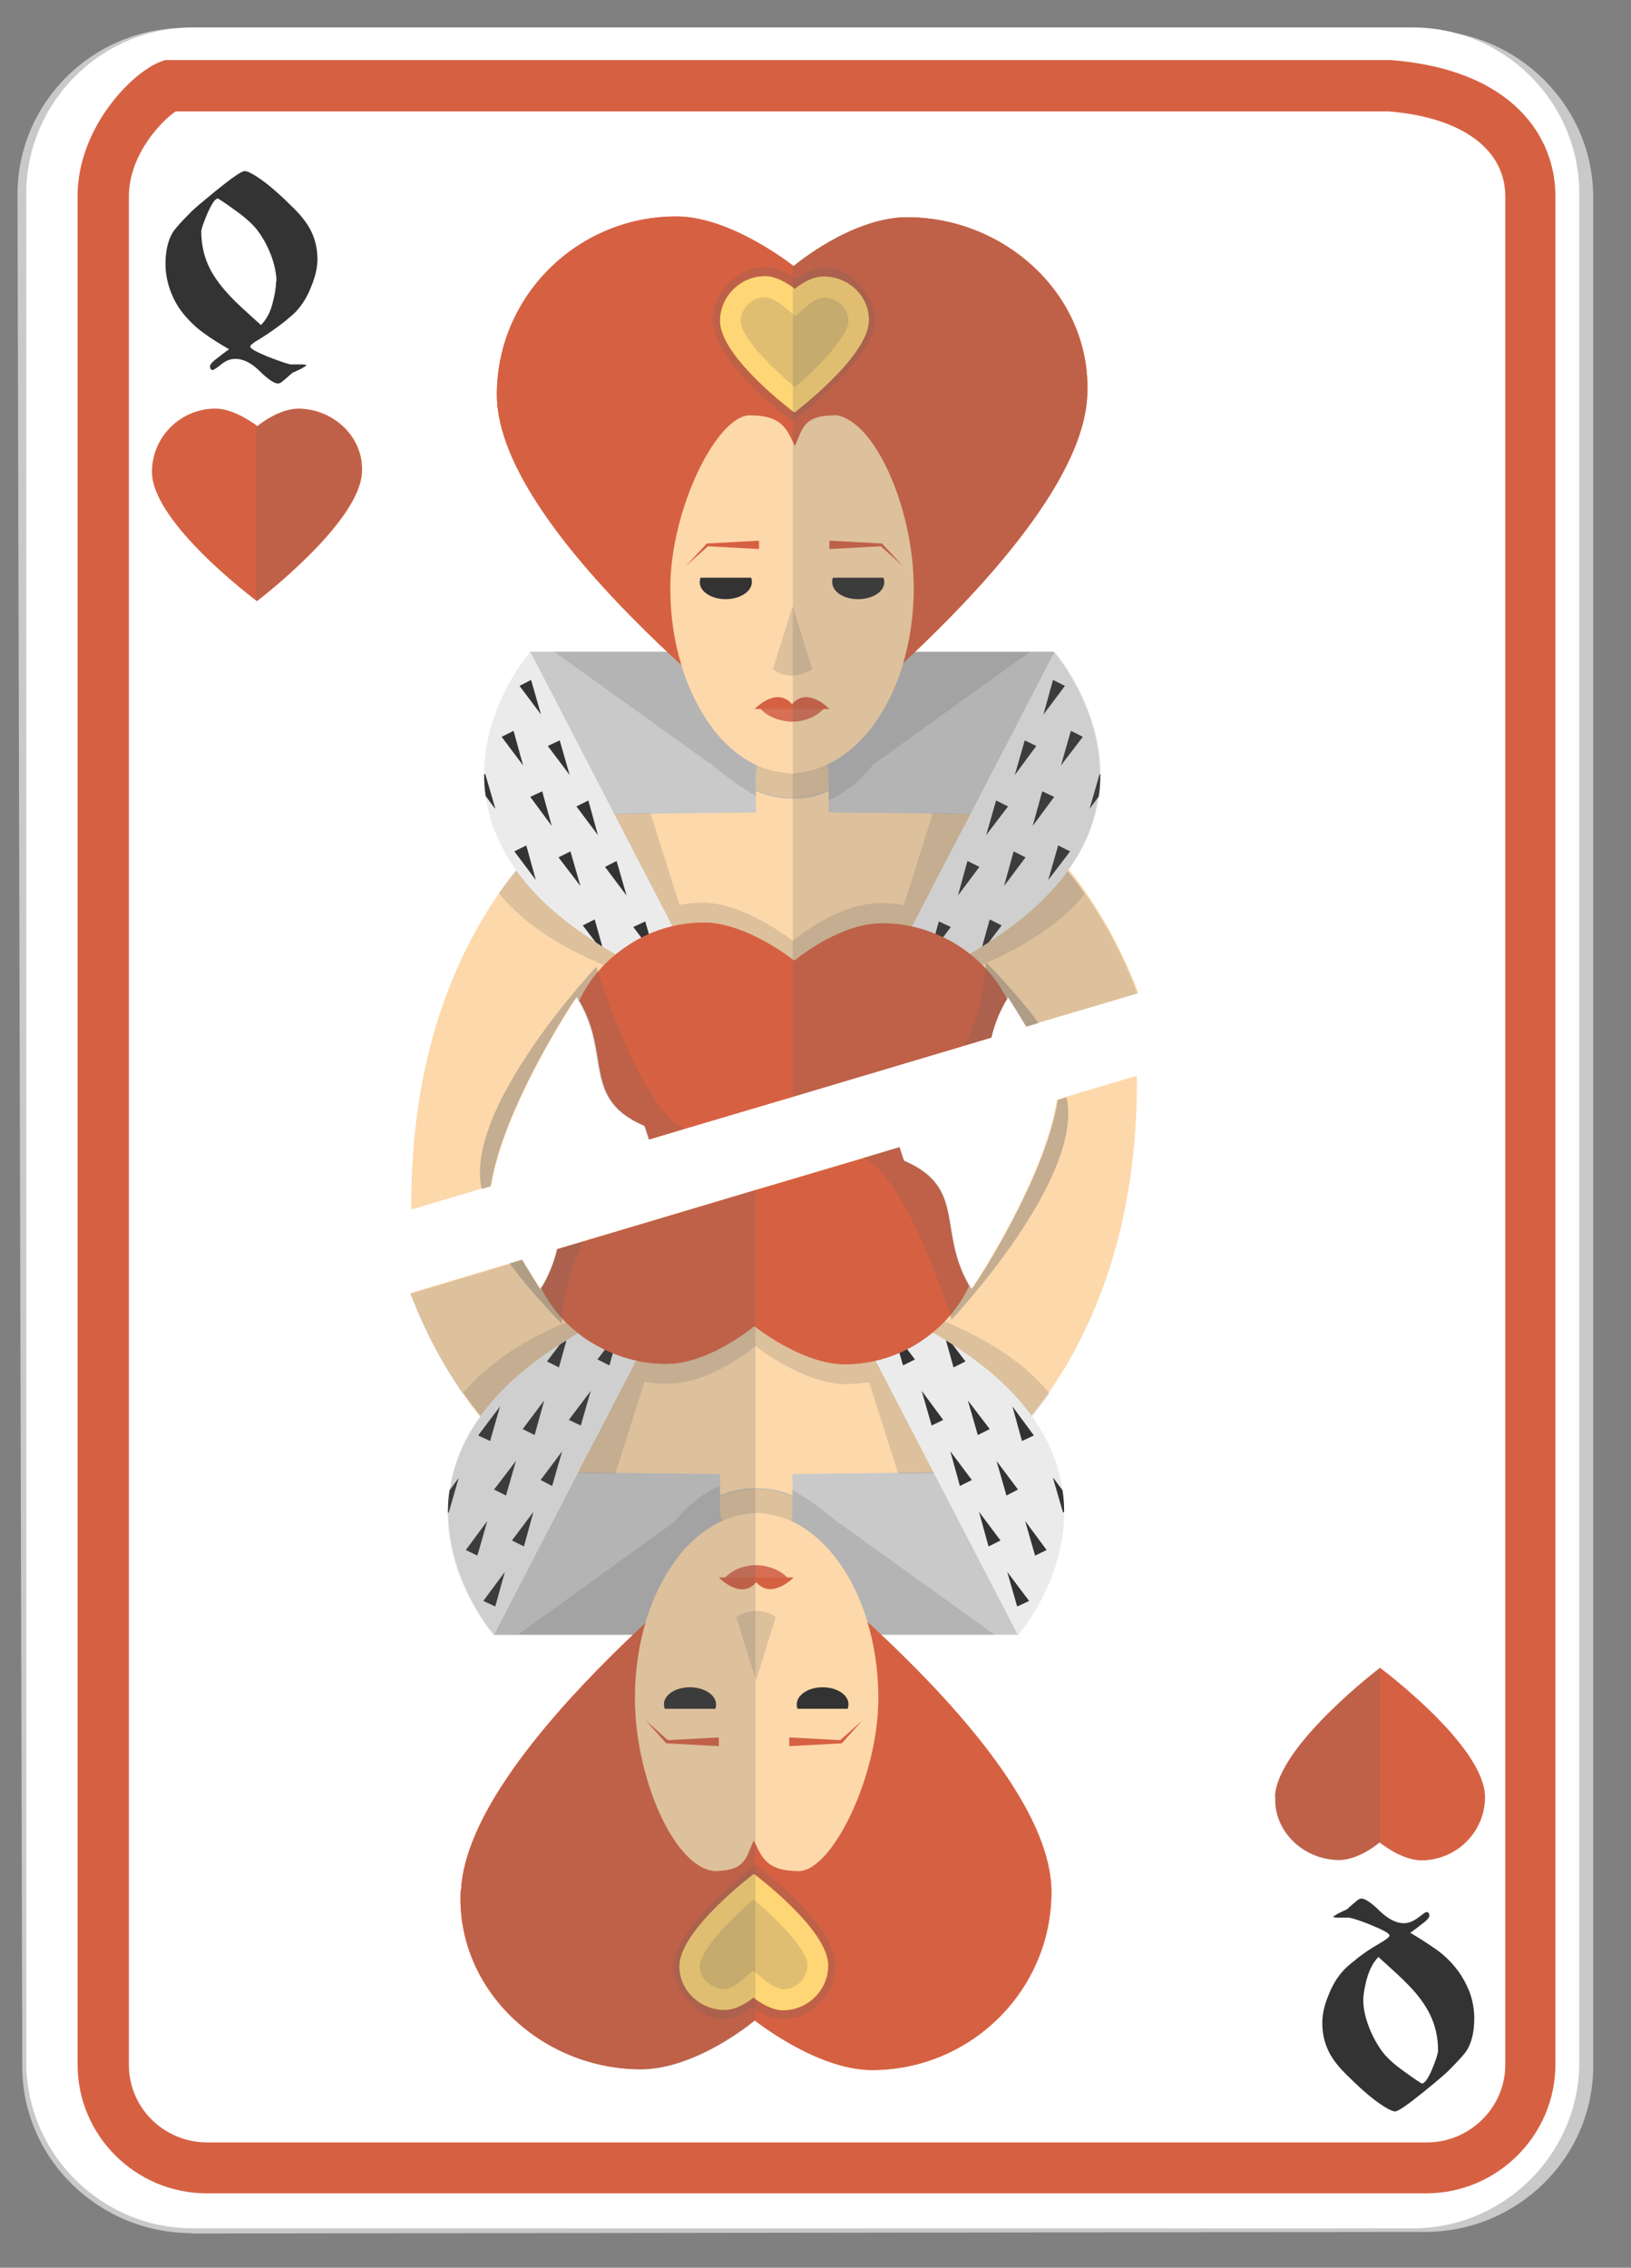 <svg width="41" height="57" viewBox="0 0 41 57" fill="none" xmlns="http://www.w3.org/2000/svg">
<rect x="0" y="0" width="41" height="57" fill="#808080" stroke="none"/>
<path d="M4.82 56.13C2.48 56.13 0.57 54.26 0.56 51.96L0.44 4.89C0.44 2.57 2.34 0.69 4.69 0.7L35.8 0.76C38.14 0.76 40.05 2.65 40.05 4.96V51.93C40.05 54.23 38.15 56.1 35.82 56.1L4.82 56.14V56.13Z" fill="#C9C9C9"/>
<path d="M4.85 56.01C2.54 56.01 0.66 54.13 0.66 51.83V4.87C0.66 2.57 2.54 0.69 4.85 0.69H35.51C37.82 0.69 39.7 2.56 39.7 4.87V51.83C39.7 54.13 37.82 56.01 35.51 56.01H4.85Z" fill="white"/>
<path d="M35.86 55.13H5.2C3.41 55.13 1.95 53.68 1.95 51.89V4.93C1.95 3.22 3.31 1.82 4.04 1.55L4.15 1.51H34.97C38.02 1.75 39.1 3.43 39.1 4.93V51.89C39.1 53.67 37.64 55.13 35.85 55.13H35.86ZM4.42 2.8C4.09 3.01 3.24 3.87 3.24 4.94V51.9C3.24 52.98 4.12 53.85 5.21 53.85H35.87C36.95 53.85 37.84 52.97 37.84 51.9V4.94C37.84 3.75 36.75 2.95 34.91 2.8H4.43H4.42Z" fill="#D66142"/>
<path d="M7.98 6.51C7.98 6.72 7.93 6.95 7.82 7.21C7.72 7.47 7.59 7.67 7.45 7.82C7.4 7.88 7.3 7.96 7.17 8.07C6.97 8.23 6.77 8.37 6.56 8.5C6.5 8.54 6.46 8.56 6.43 8.58C6.34 8.64 6.29 8.68 6.29 8.71C6.29 8.76 6.43 8.84 6.72 8.96C6.98 9.06 7.17 9.13 7.3 9.16C7.32 9.16 7.34 9.16 7.39 9.16H7.6C7.6 9.16 7.67 9.16 7.71 9.18C7.68 9.2 7.64 9.23 7.57 9.27C7.5 9.3 7.43 9.34 7.35 9.37C7.25 9.46 7.17 9.53 7.12 9.57C7.07 9.62 7.02 9.64 6.99 9.64C6.9 9.64 6.74 9.54 6.53 9.33C6.32 9.12 6.11 9.02 5.92 9.02C5.8 9.02 5.68 9.06 5.56 9.16C5.45 9.25 5.37 9.3 5.35 9.3C5.3 9.3 5.28 9.27 5.28 9.2C5.28 9.16 5.35 9.08 5.49 8.98C5.58 8.91 5.67 8.84 5.76 8.78C5.54 8.65 5.32 8.52 5.12 8.37C4.92 8.23 4.74 8.05 4.58 7.85C4.44 7.67 4.34 7.47 4.27 7.27C4.2 7.07 4.16 6.85 4.16 6.64C4.16 6.31 4.22 6.04 4.35 5.83C4.4 5.75 4.55 5.58 4.81 5.32C4.89 5.24 5.09 5.07 5.42 4.8C5.83 4.47 6.07 4.3 6.15 4.3C6.22 4.3 6.36 4.37 6.56 4.51C6.8 4.68 7.08 4.93 7.4 5.25C7.6 5.45 7.75 5.65 7.84 5.85C7.93 6.05 7.98 6.27 7.98 6.52V6.51ZM6.95 7.08C6.95 6.9 6.91 6.69 6.83 6.46C6.75 6.24 6.64 6.02 6.5 5.83C6.39 5.67 6.19 5.48 5.89 5.27C5.79 5.2 5.66 5.1 5.48 4.99C5.41 4.99 5.33 5.11 5.22 5.35C5.12 5.59 5.06 5.75 5.06 5.82C5.06 6.15 5.13 6.46 5.27 6.74C5.39 6.98 5.57 7.22 5.82 7.48C5.92 7.59 6.17 7.82 6.56 8.17C6.69 8.04 6.8 7.85 6.86 7.59C6.91 7.4 6.94 7.22 6.94 7.07L6.95 7.08Z" fill="#333333"/>
<path d="M33.24 50.84C33.24 50.63 33.29 50.4 33.4 50.14C33.5 49.88 33.63 49.68 33.77 49.53C33.82 49.47 33.91 49.39 34.05 49.28C34.24 49.12 34.45 48.98 34.66 48.86C34.72 48.82 34.77 48.8 34.79 48.78C34.88 48.72 34.93 48.68 34.93 48.65C34.93 48.6 34.79 48.52 34.5 48.4C34.24 48.29 34.05 48.23 33.92 48.2C33.9 48.2 33.87 48.2 33.83 48.2H33.62C33.62 48.2 33.55 48.2 33.51 48.18C33.53 48.16 33.58 48.13 33.65 48.09C33.72 48.06 33.79 48.02 33.86 47.99C33.96 47.9 34.04 47.83 34.09 47.79C34.14 47.74 34.19 47.72 34.22 47.72C34.31 47.72 34.47 47.82 34.68 48.03C34.9 48.24 35.1 48.34 35.29 48.34C35.41 48.34 35.53 48.29 35.65 48.2C35.77 48.11 35.83 48.06 35.86 48.06C35.91 48.06 35.93 48.09 35.93 48.16C35.93 48.2 35.86 48.28 35.72 48.38C35.63 48.45 35.54 48.52 35.45 48.58C35.67 48.71 35.89 48.85 36.09 48.99C36.29 49.13 36.48 49.31 36.63 49.51C36.77 49.69 36.87 49.89 36.95 50.09C37.02 50.29 37.06 50.51 37.06 50.73C37.06 51.06 37 51.33 36.87 51.54C36.82 51.62 36.67 51.79 36.41 52.05C36.33 52.13 36.13 52.3 35.8 52.57C35.39 52.9 35.15 53.07 35.07 53.07C35 53.07 34.86 53 34.66 52.86C34.42 52.69 34.14 52.44 33.82 52.12C33.62 51.92 33.47 51.72 33.38 51.52C33.29 51.32 33.24 51.1 33.24 50.85V50.84ZM34.27 50.27C34.27 50.46 34.31 50.66 34.39 50.89C34.47 51.11 34.58 51.33 34.72 51.53C34.83 51.69 35.03 51.88 35.33 52.09C35.43 52.16 35.56 52.26 35.74 52.37C35.81 52.37 35.9 52.25 36 52.01C36.1 51.77 36.15 51.61 36.15 51.54C36.15 51.21 36.08 50.9 35.94 50.62C35.82 50.38 35.64 50.13 35.39 49.88C35.29 49.77 35.04 49.54 34.65 49.19C34.52 49.32 34.42 49.51 34.35 49.77C34.3 49.97 34.27 50.14 34.27 50.29V50.27Z" fill="#333333"/>
<path d="M26.5 16.38L26.44 17.22L26.4 17.73L26.24 19.91L26.21 20.42L26.16 21.12L26.11 21.76L25.61 21.77L25.38 21.78L24.89 21.79L24.61 21.8H24.28L23.68 21.81L23.02 21.83L19.92 21.89H19.91L16.8 21.83L16.14 21.81L15.55 21.8H15.21L14.94 21.79L14.69 21.78H14.45L14.21 21.77L13.71 21.76L13.67 21.12L13.62 20.42L13.58 19.91L13.43 17.73L13.39 17.22L13.33 16.38H26.5Z" fill="#C9C9C9"/>
<g style="mix-blend-mode:color-burn" opacity="0.2">
<path d="M25.9 16.38L22 19.18H21.98C21.65 19.61 21.25 19.93 20.82 20.12C20.55 20.24 20.26 20.3 19.97 20.3C19.95 20.3 19.93 20.3 19.91 20.3V16.39H25.9V16.38Z" fill="#616161"/>
</g>
<path d="M28.6 24.97L26.1 25.71L25.87 25.78L25.8 25.8C25.6 25.47 25.45 25.23 25.38 25.12C25.36 25.09 25.34 25.06 25.33 25.06C25.33 25.06 25.33 25.07 25.32 25.08C25.32 25.09 25.31 25.1 25.3 25.11C25.1 25.45 24.99 25.76 24.92 26.06L24.25 26.26L19.92 27.55L17.22 28.35L16.32 28.62C16.29 28.51 16.25 28.4 16.21 28.28C14.65 27.61 15.36 26.54 14.6 25.19C14.6 25.17 14.58 25.16 14.56 25.14C14.55 25.11 14.53 25.08 14.51 25.05C14.42 25.17 12.65 27.86 12.35 29.81L12.13 29.87L10.38 30.39H10.34C10.31 26.54 11.48 23.98 12.56 22.43C12.64 22.32 12.71 22.22 12.79 22.12C12.86 22.03 12.93 21.94 13 21.86C13.06 21.79 13.11 21.72 13.16 21.66C13.21 21.6 13.26 21.54 13.31 21.48C13.44 21.33 13.57 21.21 13.68 21.1C13.71 21.07 13.74 21.05 13.77 21.02C13.8 20.99 13.82 20.97 13.85 20.95C13.88 20.93 13.9 20.9 13.93 20.88C13.98 20.84 14.02 20.8 14.06 20.77C14.23 20.62 14.34 20.55 14.34 20.55L14.75 20.65L14.82 20.67L14.98 20.71H15.02L15.59 20.69L16.46 20.66L17.39 20.62L19.94 20.52L22.54 20.63L23.42 20.66L24.29 20.69L24.85 20.72H24.9L25.06 20.67L25.13 20.65L25.53 20.55C25.53 20.55 25.64 20.62 25.81 20.77C25.85 20.8 25.9 20.84 25.95 20.88C25.97 20.9 26 20.93 26.02 20.95C26.05 20.97 26.07 21 26.1 21.02C26.13 21.05 26.16 21.08 26.18 21.1C26.18 21.1 26.23 21.16 26.26 21.18C26.29 21.21 26.32 21.24 26.36 21.27C26.42 21.33 26.49 21.4 26.55 21.48C26.6 21.53 26.63 21.57 26.68 21.63C26.68 21.64 26.69 21.65 26.7 21.66C26.76 21.72 26.81 21.78 26.86 21.84C26.93 21.93 27 22.02 27.07 22.11C27.14 22.21 27.22 22.31 27.29 22.42C27.74 23.07 28.22 23.91 28.61 24.94L28.6 24.97Z" fill="#FDD8AB"/>
<g style="mix-blend-mode:color-burn" opacity="0.2">
<path d="M19.91 23.34H20.48L20.23 25.4C20.13 25.4 20.02 25.4 19.91 25.41V23.34Z" fill="#616161"/>
</g>
<g style="mix-blend-mode:color-burn" opacity="0.2">
<path d="M19.92 16.38H13.93L17.83 19.18H17.85C17.85 19.18 19.09 20.29 19.86 20.29C19.88 20.29 19.9 20.29 19.92 20.29V16.38Z" fill="#616161"/>
</g>
<g style="mix-blend-mode:color-burn" opacity="0.2">
<path d="M19.92 23.34H19.35L19.61 25.4C19.71 25.4 19.82 25.4 19.93 25.41V23.34H19.92Z" fill="#616161"/>
</g>
<g style="mix-blend-mode:color-burn" opacity="0.2">
<path d="M17.83 25.07C14.94 24.43 13.36 23.46 12.54 22.45C13.14 21.59 13.71 21.05 14.04 20.77L17.83 25.07Z" fill="#616161"/>
</g>
<path d="M25.15 21.51C25.15 22.24 24.88 22.92 24.4 23.51C24 24 23.46 24.42 22.81 24.75C22.81 24.75 22.81 24.75 22.79 24.75C22.54 24.87 22.27 24.98 21.99 25.07C21.44 25.25 20.85 25.37 20.22 25.4C20.19 25.4 20.15 25.4 20.12 25.4C20.05 25.4 19.98 25.4 19.91 25.4C19.84 25.4 19.77 25.4 19.7 25.4C19.66 25.4 19.63 25.4 19.6 25.4C18.98 25.36 18.38 25.25 17.83 25.07C17.55 24.98 17.28 24.87 17.03 24.75C17.03 24.75 17.027 24.75 17.02 24.75C16.38 24.43 15.83 24.01 15.44 23.52C14.96 22.93 14.68 22.25 14.68 21.52C14.68 20.98 14.56 20.94 14.83 20.47L16.37 20.45L19 20.42V19.88C19.27 20 19.56 20.07 19.86 20.07C19.88 20.07 19.9 20.07 19.92 20.07C19.92 20.07 19.96 20.07 19.98 20.07C20.28 20.07 20.56 20.01 20.83 19.88V20.42L23.46 20.45L25 20.47C25.27 20.94 25.15 20.98 25.15 21.52V21.51Z" fill="#FDD8AB"/>
<g style="mix-blend-mode:color-burn" opacity="0.2">
<path d="M24.99 20.46L23.45 20.44L22.72 22.75C22.54 22.72 22.35 22.7 22.16 22.7C21.06 22.68 19.93 23.65 19.93 23.65C19.93 23.65 18.73 22.69 17.66 22.69C17.46 22.69 17.27 22.71 17.08 22.74L16.35 20.44L14.81 20.46C14.54 20.93 14.66 20.97 14.66 21.51C14.66 22.24 14.94 22.92 15.42 23.51C15.45 23.55 15.49 23.59 15.53 23.63C15.58 23.69 15.64 23.75 15.7 23.81C15.77 23.88 15.85 23.95 15.93 24.02C15.98 24.06 16.03 24.11 16.08 24.15C16.18 24.23 16.29 24.31 16.4 24.38C16.44 24.41 16.48 24.44 16.51 24.46C16.67 24.56 16.83 24.65 17 24.74C17 24.74 17.007 24.74 17.02 24.74C17.27 24.86 17.54 24.97 17.82 25.06C18.37 25.24 18.96 25.36 19.59 25.39C19.62 25.39 19.66 25.39 19.69 25.39C19.76 25.39 19.83 25.39 19.9 25.39C19.97 25.39 20.04 25.39 20.11 25.39C20.14 25.39 20.18 25.39 20.21 25.39C20.83 25.35 21.43 25.24 21.98 25.06C22.26 24.97 22.53 24.86 22.78 24.74C22.78 24.74 22.79 24.74 22.8 24.74C22.97 24.65 23.14 24.56 23.3 24.46C23.33 24.44 23.36 24.42 23.39 24.4C23.51 24.32 23.63 24.24 23.74 24.15C23.79 24.11 23.84 24.06 23.9 24.01C23.98 23.94 24.05 23.88 24.12 23.81C24.18 23.75 24.24 23.68 24.3 23.61C24.33 23.57 24.37 23.54 24.4 23.5C24.88 22.92 25.16 22.24 25.16 21.51C25.16 20.97 25.28 20.92 25.01 20.46H24.99Z" fill="#616161"/>
</g>
<path d="M20.83 19.49V19.86C20.56 19.98 20.27 20.05 19.98 20.05C19.96 20.05 19.94 20.05 19.92 20.05C19.9 20.05 19.88 20.05 19.86 20.05C19.56 20.05 19.28 19.99 19 19.86V19.49C19 19.42 19.01 19.35 19.03 19.28C19.04 19.23 19.05 19.19 19.08 19.14C19.22 18.82 19.53 18.6 19.89 18.6C19.89 18.6 19.91 18.6 19.92 18.6H19.94C20.28 18.6 20.57 18.79 20.72 19.07C20.75 19.13 20.79 19.21 20.8 19.28C20.82 19.35 20.83 19.42 20.83 19.49Z" fill="#FDD8AB"/>
<g style="mix-blend-mode:color-burn" opacity="0.2">
<path d="M20.83 19.49V19.86C20.56 19.98 20.27 20.05 19.98 20.05C19.96 20.05 19.94 20.05 19.92 20.05C19.9 20.05 19.88 20.05 19.86 20.05C19.56 20.05 19.28 19.99 19 19.86V19.49C19 19.42 19.01 19.35 19.03 19.28C19.04 19.23 19.05 19.19 19.08 19.14C19.42 19.31 19.74 19.44 19.86 19.44C19.88 19.44 19.9 19.44 19.92 19.44C19.92 19.44 19.96 19.44 19.98 19.44C20.09 19.44 20.4 19.27 20.72 19.06C20.75 19.12 20.79 19.2 20.8 19.27C20.82 19.34 20.83 19.41 20.83 19.48V19.49Z" fill="#616161"/>
</g>
<g style="mix-blend-mode:color-burn" opacity="0.2">
<path d="M27.28 22.46C26.46 23.46 24.89 24.44 21.99 25.08L23.56 23.3L23.66 23.19L24.89 21.8L25.15 21.51L25.78 20.79C25.78 20.79 25.87 20.86 25.91 20.9C25.93 20.92 25.96 20.95 25.98 20.97C26.01 20.99 26.03 21.02 26.06 21.04C26.09 21.07 26.11 21.09 26.14 21.12C26.14 21.12 26.19 21.17 26.22 21.21C26.25 21.24 26.28 21.27 26.31 21.3C26.37 21.37 26.44 21.43 26.5 21.51C26.54 21.56 26.59 21.6 26.63 21.66C26.63 21.66 26.65 21.68 26.66 21.69C26.71 21.75 26.76 21.81 26.82 21.88C26.89 21.97 26.96 22.06 27.03 22.15C27.11 22.25 27.18 22.35 27.25 22.46H27.28Z" fill="#616161"/>
</g>
<path d="M27.66 19.47C27.66 19.65 27.65 19.83 27.62 20.02C27.54 20.61 27.31 21.25 26.85 21.88C26.41 22.49 25.77 23.1 24.86 23.68C24.81 23.72 24.75 23.75 24.69 23.79C24.16 24.12 23.54 24.44 22.82 24.74C22.8 24.74 22.79 24.76 22.78 24.76C22.77 24.76 22.75 24.77 22.74 24.78C22.69 24.8 22.65 24.81 22.61 24.83C22.48 24.88 22.35 24.94 22.21 24.99C22.14 25.02 22.08 25.04 22 25.07L23.69 21.81L24.27 20.7L24.4 20.45L26.51 16.38C26.51 16.38 27.67 17.71 27.67 19.47H27.66Z" fill="#EBEBEB"/>
<path d="M17.83 25.07C16.75 24.67 15.86 24.23 15.14 23.79C15.08 23.75 15.02 23.72 14.97 23.68C13.09 22.48 12.37 21.18 12.21 20.01C12.18 19.83 12.17 19.64 12.17 19.46C12.17 17.7 13.33 16.38 13.33 16.38L17.83 25.07Z" fill="#EBEBEB"/>
<path d="M14.04 21.55L14.59 22.27L14.34 21.4L14.04 21.55Z" fill="#333333"/>
<path d="M15.92 23.3L16.47 24.03L16.22 23.16L15.92 23.3Z" fill="#333333"/>
<path d="M13.06 17.24L13.6 17.96L13.35 17.09L13.06 17.24Z" fill="#333333"/>
<path d="M13.77 18.75L14.32 19.48L14.07 18.61L13.77 18.75Z" fill="#333333"/>
<path d="M14.49 20.27L15.03 20.99L14.79 20.12L14.49 20.27Z" fill="#333333"/>
<path d="M15.21 21.79L15.75 22.51L15.5 21.64L15.21 21.79Z" fill="#333333"/>
<path d="M15.14 23.79C15.08 23.75 15.02 23.72 14.97 23.68L14.65 23.26L14.95 23.11L15.14 23.79Z" fill="#333333"/>
<path d="M12.61 18.52L13.15 19.24L12.91 18.37L12.61 18.52Z" fill="#333333"/>
<path d="M13.33 20.03L13.87 20.76L13.63 19.89L13.33 20.03Z" fill="#333333"/>
<path d="M12.44 20.32L12.21 20.01C12.18 19.83 12.17 19.64 12.17 19.46H12.2L12.45 20.32H12.44Z" fill="#333333"/>
<path d="M12.93 21.4L13.47 22.12L13.23 21.25L12.93 21.4Z" fill="#333333"/>
<path d="M25.78 21.55L25.24 22.27L25.48 21.4L25.78 21.55Z" fill="#333333"/>
<path d="M23.9 23.3L23.36 24.03L23.6 23.16L23.9 23.3Z" fill="#333333"/>
<path d="M26.77 17.24L26.23 17.96L26.47 17.09L26.77 17.24Z" fill="#333333"/>
<path d="M26.05 18.75L25.51 19.48L25.76 18.61L26.05 18.75Z" fill="#333333"/>
<path d="M25.34 20.27L24.79 20.99L25.04 20.12L25.34 20.27Z" fill="#333333"/>
<path d="M24.62 21.79L24.08 22.51L24.32 21.64L24.62 21.79Z" fill="#333333"/>
<path d="M24.69 23.79C24.75 23.75 24.81 23.72 24.86 23.68L25.18 23.26L24.88 23.11L24.69 23.79Z" fill="#333333"/>
<path d="M27.22 18.52L26.67 19.24L26.92 18.37L27.22 18.52Z" fill="#333333"/>
<path d="M26.5 20.03L25.96 20.76L26.2 19.89L26.5 20.03Z" fill="#333333"/>
<path d="M27.66 19.47C27.66 19.65 27.65 19.83 27.62 20.02L27.39 20.33L27.64 19.46H27.66V19.47Z" fill="#333333"/>
<path d="M26.9 21.4L26.35 22.12L26.6 21.25L26.9 21.4Z" fill="#333333"/>
<path d="M25.3 25.13C25.1 25.47 24.99 25.78 24.92 26.08L24.25 26.28L19.92 27.57L17.22 28.37L16.32 28.64C16.29 28.53 16.25 28.42 16.21 28.3C14.65 27.63 15.36 26.56 14.6 25.21C14.6 25.19 14.58 25.18 14.56 25.16C14.82 24.61 15.22 24.15 15.72 23.81C16.28 23.42 16.96 23.19 17.7 23.19C18.77 23.19 19.97 24.15 19.97 24.15C19.97 24.15 21.1 23.19 22.2 23.21C22.91 23.21 23.59 23.44 24.15 23.81C24.65 24.15 25.06 24.6 25.32 25.13H25.3Z" fill="#D66142"/>
<path d="M27.33 9.97C27.14 13.57 19.91 19.04 19.91 19.04C19.91 19.04 12.49 13.53 12.49 9.92C12.49 7.44 14.52 5.44 17 5.44C18.39 5.44 19.95 6.69 19.95 6.69C19.95 6.69 21.42 5.44 22.85 5.46C25.34 5.49 27.47 7.49 27.33 9.97Z" fill="#D66142"/>
<g style="mix-blend-mode:color-burn" opacity="0.2">
<path d="M17.21 28.37L16.3 28.64C16.27 28.53 16.23 28.42 16.19 28.3C14.57 27.61 15.39 26.49 14.49 25.07C14.39 25.18 12.63 27.88 12.33 29.82L12.11 29.89C11.64 27.86 14.99 24.3 14.99 24.3C14.99 24.3 16.09 27.85 17.2 28.36L17.21 28.37Z" fill="#616161"/>
</g>
<g style="mix-blend-mode:color-burn" opacity="0.2">
<path d="M26.1 25.72L25.87 25.79L25.8 25.81C25.6 25.48 25.45 25.24 25.38 25.13C25.36 25.1 25.34 25.08 25.34 25.07C25.12 25.43 25 25.76 24.92 26.07L24.25 26.27C24.75 25.34 24.79 24.19 24.79 24.19C24.79 24.19 25.56 24.96 26.1 25.71V25.72Z" fill="#616161"/>
</g>
<path d="M20.99 10.44C20.15 10.44 20.18 10.81 19.98 11.21C19.78 10.8 19.68 10.44 18.85 10.44C18.02 10.44 16.85 12.8 16.85 14.79C16.85 16.2 17.27 17.46 17.93 18.32V18.33C18.27 18.76 18.67 19.09 19.11 19.27C19.36 19.37 19.63 19.43 19.9 19.43C20.17 19.43 20.44 19.37 20.69 19.26C21.13 19.08 21.54 18.75 21.88 18.32C21.88 18.32 21.88 18.32 21.89 18.31C22.55 17.46 22.97 16.2 22.97 14.78C22.97 12.79 21.99 10.52 20.97 10.43L20.99 10.44Z" fill="#FDD8AB"/>
<path d="M17.61 14.52C17.61 14.52 17.59 14.59 17.59 14.63C17.59 14.87 17.88 15.06 18.24 15.06C18.6 15.06 18.9 14.87 18.9 14.63C18.9 14.59 18.9 14.56 18.88 14.52H17.62H17.61Z" fill="#333333"/>
<path d="M22.21 14.52C22.21 14.52 22.23 14.59 22.23 14.63C22.23 14.87 21.94 15.06 21.57 15.06C21.2 15.06 20.92 14.87 20.92 14.63C20.92 14.59 20.92 14.56 20.94 14.52H22.2H22.21Z" fill="#333333"/>
<path d="M20.77 17.75H19.06C19.23 17.98 19.55 18.13 19.91 18.14C20.27 18.14 20.59 17.98 20.76 17.75H20.77Z" fill="#D66F53"/>
<path d="M19.91 17.7C19.52 17.24 18.97 17.82 18.97 17.82H20.85C20.85 17.82 20.3 17.24 19.91 17.7Z" fill="#D66142"/>
<g style="mix-blend-mode:color-burn" opacity="0.2">
<path d="M19.92 15.25L19.43 16.82C19.43 16.82 19.61 16.98 19.9 16.98C20.19 16.98 20.42 16.82 20.42 16.82L19.93 15.25H19.92Z" fill="#616161"/>
</g>
<path d="M20.85 13.59L22.15 13.66H22.17L22.18 13.67L22.7 14.23L22.13 13.72L22.15 13.73L20.85 13.8V13.59Z" fill="#D66142"/>
<path d="M19.08 13.8L17.79 13.73L17.81 13.72L17.24 14.23L17.76 13.67L17.77 13.66H17.78L19.08 13.59V13.8Z" fill="#D66142"/>
<path d="M25.3 25.13C25.1 25.47 24.99 25.78 24.92 26.08L24.25 26.28L19.92 27.57L17.22 28.37L16.32 28.64C16.29 28.53 16.25 28.42 16.21 28.3C14.65 27.63 15.36 26.56 14.6 25.21C14.6 25.19 14.58 25.18 14.56 25.16C14.82 24.61 15.22 24.15 15.72 23.81C16.28 23.42 16.96 23.19 17.7 23.19C18.77 23.19 19.97 24.15 19.97 24.15C19.97 24.15 21.1 23.19 22.2 23.21C22.91 23.21 23.59 23.44 24.15 23.81C24.65 24.15 25.06 24.6 25.32 25.13H25.3Z" fill="#D66142"/>
<path d="M27.33 9.97C27.14 13.57 19.91 19.04 19.91 19.04C19.91 19.04 12.49 13.53 12.49 9.92C12.49 7.44 14.52 5.44 17 5.44C18.39 5.44 19.95 6.69 19.95 6.69C19.95 6.69 21.42 5.44 22.85 5.46C25.34 5.49 27.47 7.49 27.33 9.97Z" fill="#D66142"/>
<g style="mix-blend-mode:color-burn" opacity="0.2">
<path d="M17.21 28.37L16.3 28.64C16.27 28.53 16.23 28.42 16.19 28.3C14.57 27.61 15.39 26.49 14.49 25.07C14.39 25.18 12.63 27.88 12.33 29.82L12.11 29.89C11.64 27.86 14.99 24.3 14.99 24.3C14.99 24.3 16.09 27.85 17.2 28.36L17.21 28.37Z" fill="#616161"/>
</g>
<g style="mix-blend-mode:color-burn" opacity="0.2">
<path d="M26.1 25.72L25.87 25.79L25.8 25.81C25.6 25.48 25.45 25.24 25.38 25.13C25.36 25.1 25.34 25.08 25.34 25.07C25.12 25.43 25 25.76 24.92 26.07L24.25 26.27C24.75 25.34 24.79 24.19 24.79 24.19C24.79 24.19 25.56 24.96 26.1 25.71V25.72Z" fill="#616161"/>
</g>
<path d="M20.99 10.44C20.15 10.44 20.18 10.81 19.98 11.21C19.78 10.8 19.68 10.44 18.85 10.44C18.02 10.44 16.85 12.8 16.85 14.79C16.85 16.2 17.27 17.46 17.93 18.32V18.33C18.27 18.76 18.67 19.09 19.11 19.27C19.36 19.37 19.63 19.43 19.9 19.43C20.17 19.43 20.44 19.37 20.69 19.26C21.13 19.08 21.54 18.75 21.88 18.32C21.88 18.32 21.88 18.32 21.89 18.31C22.55 17.46 22.97 16.2 22.97 14.78C22.97 12.79 21.99 10.52 20.97 10.43L20.99 10.44Z" fill="#FDD8AB"/>
<path d="M17.61 14.52C17.61 14.52 17.59 14.59 17.59 14.63C17.59 14.87 17.88 15.06 18.24 15.06C18.6 15.06 18.9 14.87 18.9 14.63C18.9 14.59 18.9 14.56 18.88 14.52H17.62H17.61Z" fill="#333333"/>
<path d="M22.21 14.52C22.21 14.52 22.23 14.59 22.23 14.63C22.23 14.87 21.94 15.06 21.57 15.06C21.2 15.06 20.92 14.87 20.92 14.63C20.92 14.59 20.92 14.56 20.94 14.52H22.2H22.21Z" fill="#333333"/>
<path d="M20.77 17.75H19.06C19.23 17.98 19.55 18.13 19.91 18.14C20.27 18.14 20.59 17.98 20.76 17.75H20.77Z" fill="#D66F53"/>
<path d="M19.91 17.7C19.52 17.24 18.97 17.82 18.97 17.82H20.85C20.85 17.82 20.3 17.24 19.91 17.7Z" fill="#D66142"/>
<g style="mix-blend-mode:color-burn" opacity="0.2">
<path d="M19.92 15.25L19.43 16.82C19.43 16.82 19.61 16.98 19.9 16.98C20.19 16.98 20.42 16.82 20.42 16.82L19.93 15.25H19.92Z" fill="#616161"/>
</g>
<path d="M20.85 13.59L22.15 13.66H22.17L22.18 13.67L22.7 14.23L22.13 13.72L22.15 13.73L20.85 13.8V13.59Z" fill="#D66142"/>
<path d="M19.08 13.8L17.79 13.73L17.81 13.72L17.24 14.23L17.76 13.67L17.77 13.66H17.78L19.08 13.59V13.8Z" fill="#D66142"/>
<g style="mix-blend-mode:color-burn" opacity="0.2">
<path d="M20.81 10.47C20.87 10.46 20.92 10.45 20.98 10.44C20.92 10.44 20.86 10.46 20.81 10.47Z" fill="#616161"/>
</g>
<g style="mix-blend-mode:color-burn" opacity="0.2">
<path d="M20.35 10.68C20.35 10.68 20.36 10.68 20.37 10.67C20.37 10.67 20.35 10.67 20.35 10.68Z" fill="#616161"/>
</g>
<g style="mix-blend-mode:color-burn" opacity="0.2">
<path d="M20.49 10.59C20.49 10.59 20.51 10.59 20.52 10.58C20.51 10.58 20.5 10.58 20.49 10.59Z" fill="#616161"/>
</g>
<g style="mix-blend-mode:color-burn" opacity="0.2">
<path d="M20.65 10.52C20.65 10.52 20.69 10.51 20.71 10.5C20.69 10.5 20.67 10.51 20.65 10.52Z" fill="#616161"/>
</g>
<g style="mix-blend-mode:color-burn" opacity="0.2">
<path d="M21.99 8.01C22.05 9 19.92 10.59 19.92 10.59C19.92 10.59 17.79 9.04 17.92 7.93C18 7.23 18.61 6.71 19.27 6.71C19.63 6.71 20.03 7.02 20.03 7.02C20.03 7.02 20.4 6.71 20.75 6.72C21.34 6.72 21.97 7.39 22 8.02L21.99 8.01Z" fill="#616161"/>
</g>
<path d="M21.84 8.09C21.79 9 19.97 10.37 19.97 10.37C19.97 10.37 18.1 8.98 18.1 8.07C18.1 7.45 18.61 6.94 19.24 6.94C19.59 6.94 19.98 7.26 19.98 7.26C19.98 7.26 20.35 6.94 20.71 6.95C21.34 6.95 21.87 7.46 21.84 8.08V8.09Z" fill="#FFD675"/>
<g style="mix-blend-mode:color-burn" opacity="0.2">
<path d="M19.97 9.72C19.27 9.14 18.62 8.42 18.62 8.08C18.62 7.74 18.9 7.47 19.24 7.47C19.34 7.47 19.56 7.59 19.66 7.67L19.99 7.94L20.31 7.67C20.4 7.59 20.59 7.48 20.7 7.48C20.88 7.48 21.06 7.56 21.18 7.69C21.25 7.77 21.34 7.9 21.33 8.08C21.31 8.43 20.66 9.16 19.97 9.74V9.72Z" fill="#616161"/>
</g>
<g style="mix-blend-mode:color-burn" opacity="0.2">
<path d="M27.28 22.46C27.2 22.35 27.13 22.25 27.06 22.15C27.03 22.12 27.01 22.09 26.98 22.06C26.93 22 26.89 21.94 26.84 21.89C27.3 21.25 27.53 20.62 27.61 20.02C27.64 19.83 27.65 19.65 27.65 19.47C27.65 17.71 26.49 16.38 26.49 16.38H23C24.99 14.49 27.22 11.95 27.32 9.97C27.45 7.49 25.32 5.49 22.84 5.46C21.41 5.44 19.94 6.69 19.94 6.69C19.94 6.69 19.94 6.69 19.93 6.69V27.57L24.25 26.28L24.79 26.12L24.92 26.08C24.92 26.08 24.92 26.06 24.92 26.04C25 25.74 25.11 25.42 25.33 25.07C25.33 25.07 25.35 25.09 25.37 25.12C25.44 25.23 25.6 25.47 25.79 25.8L25.85 25.78L25.95 25.75L26.09 25.71L28.59 24.97C28.2 23.94 27.73 23.1 27.27 22.45L27.28 22.46Z" fill="#616161"/>
</g>
<path d="M12.42 41.09L12.48 40.26L12.52 39.75L12.68 37.56L12.72 37.05L12.76 36.36V36.35L12.81 35.71L13.31 35.7L13.54 35.69L14.03 35.68H14.31L14.64 35.67L15.24 35.66L15.9 35.64L19 35.58H19.01L22.12 35.64L22.78 35.66L23.37 35.67L23.71 35.68H23.99L24.23 35.69H24.48L24.71 35.7L25.21 35.71L25.25 36.35V36.36L25.3 37.05L25.34 37.56L25.5 39.75L25.53 40.26L25.59 41.09H12.42Z" fill="#C9C9C9"/>
<g style="mix-blend-mode:color-burn" opacity="0.2">
<path d="M13.02 41.09L16.91 38.28H16.93C17.26 37.86 17.66 37.53 18.09 37.35C18.36 37.23 18.65 37.17 18.94 37.17C18.96 37.17 18.98 37.17 19 37.17V41.08H13.01L13.02 41.09Z" fill="#616161"/>
</g>
<path d="M10.32 32.5L12.82 31.75L13.06 31.68L13.13 31.66C13.33 31.99 13.48 32.23 13.55 32.34C13.58 32.37 13.59 32.4 13.6 32.4C13.6 32.4 13.6 32.39 13.61 32.38C13.61 32.37 13.62 32.36 13.63 32.34C13.83 32 13.94 31.69 14.01 31.39L14.68 31.19L19.01 29.9L21.71 29.1L22.61 28.83C22.64 28.94 22.68 29.05 22.72 29.17C24.28 29.84 23.57 30.91 24.33 32.26C24.33 32.28 24.35 32.29 24.36 32.31C24.37 32.34 24.4 32.37 24.41 32.4C24.51 32.29 26.27 29.59 26.57 27.64L26.79 27.57L28.54 27.05H28.58C28.61 30.9 27.44 33.46 26.36 35.01C26.28 35.12 26.21 35.22 26.13 35.32C26.06 35.41 25.99 35.5 25.92 35.59C25.86 35.66 25.81 35.73 25.76 35.79C25.71 35.85 25.66 35.91 25.61 35.97C25.48 36.12 25.35 36.24 25.24 36.35C25.21 36.38 25.18 36.4 25.15 36.43C25.12 36.45 25.1 36.48 25.07 36.5C25.05 36.52 25.02 36.55 24.99 36.57C24.94 36.61 24.9 36.65 24.86 36.69C24.69 36.84 24.58 36.91 24.58 36.91L24.17 36.81L24.1 36.79L23.94 36.75H23.9L23.34 36.77L22.47 36.8L21.54 36.84L18.99 36.94L16.39 36.83L15.51 36.8L14.64 36.77L14.08 36.74H14.03L13.87 36.79L13.8 36.81L13.4 36.91C13.4 36.91 13.29 36.84 13.12 36.69C13.08 36.66 13.03 36.62 12.98 36.57C12.96 36.55 12.93 36.52 12.91 36.5C12.89 36.48 12.86 36.45 12.83 36.43C12.8 36.4 12.77 36.37 12.74 36.35C12.74 36.35 12.69 36.29 12.66 36.26C12.63 36.23 12.59 36.2 12.56 36.17C12.5 36.11 12.43 36.04 12.37 35.96C12.32 35.91 12.28 35.87 12.24 35.81C12.23 35.8 12.23 35.79 12.22 35.78C12.16 35.72 12.11 35.66 12.06 35.6C11.99 35.51 11.92 35.42 11.85 35.33C11.78 35.23 11.71 35.13 11.63 35.02C11.18 34.37 10.71 33.53 10.31 32.5H10.32Z" fill="#FDD8AB"/>
<g style="mix-blend-mode:color-burn" opacity="0.2">
<path d="M19.01 34.13H18.44L18.7 32.07C18.8 32.07 18.91 32.07 19.02 32.06V34.13H19.01Z" fill="#616161"/>
</g>
<g style="mix-blend-mode:color-burn" opacity="0.2">
<path d="M19.01 41.09H25L21.11 38.29H21.09C21.09 38.29 19.85 37.18 19.08 37.18C19.06 37.18 19.04 37.18 19.02 37.18V41.09H19.01Z" fill="#616161"/>
</g>
<g style="mix-blend-mode:color-burn" opacity="0.2">
<path d="M19.01 34.13H19.58L19.32 32.07C19.22 32.07 19.11 32.07 19 32.06V34.13H19.01Z" fill="#616161"/>
</g>
<g style="mix-blend-mode:color-burn" opacity="0.2">
<path d="M21.09 32.4C23.99 33.04 25.56 34.02 26.38 35.02C25.78 35.88 25.21 36.43 24.88 36.7L21.09 32.4Z" fill="#616161"/>
</g>
<path d="M13.77 35.96C13.77 35.23 14.04 34.55 14.52 33.96C14.92 33.47 15.46 33.04 16.11 32.72C16.11 32.72 16.11 32.72 16.13 32.72C16.38 32.6 16.65 32.49 16.93 32.4C17.48 32.22 18.07 32.11 18.7 32.07C18.73 32.07 18.77 32.07 18.8 32.07C18.87 32.07 18.94 32.07 19.01 32.07C19.08 32.07 19.15 32.07 19.22 32.07C19.25 32.07 19.29 32.07 19.32 32.07C19.95 32.11 20.54 32.22 21.09 32.4C21.37 32.49 21.64 32.6 21.89 32.72C21.89 32.72 21.897 32.72 21.91 32.72C22.55 33.04 23.1 33.46 23.49 33.95C23.97 34.54 24.25 35.22 24.25 35.95C24.25 36.49 24.36 36.53 24.1 37L22.56 37.02L19.92 37.05V37.59C19.65 37.47 19.36 37.41 19.07 37.41C19.05 37.41 19.03 37.41 19.01 37.41C19.01 37.41 18.97 37.41 18.95 37.41C18.65 37.41 18.37 37.47 18.1 37.59V37.05L15.46 37.02L13.92 37C13.65 36.53 13.77 36.49 13.77 35.95V35.96Z" fill="#FDD8AB"/>
<g style="mix-blend-mode:color-burn" opacity="0.2">
<path d="M13.93 37.02L15.47 37.04L16.2 34.73C16.38 34.76 16.57 34.78 16.76 34.78C17.86 34.8 18.99 33.83 18.99 33.83C18.99 33.83 20.19 34.79 21.26 34.79C21.46 34.79 21.66 34.77 21.85 34.74L22.58 37.04L24.12 37.02C24.39 36.55 24.27 36.51 24.27 35.97C24.27 35.24 23.99 34.56 23.51 33.97C23.48 33.93 23.44 33.89 23.4 33.85C23.34 33.79 23.29 33.72 23.23 33.66C23.16 33.59 23.08 33.52 23 33.45C22.95 33.41 22.9 33.36 22.85 33.32C22.75 33.24 22.64 33.16 22.53 33.09C22.49 33.06 22.46 33.04 22.42 33.01C22.26 32.91 22.1 32.82 21.93 32.73C21.93 32.73 21.923 32.73 21.91 32.73C21.66 32.61 21.39 32.5 21.11 32.41C20.56 32.23 19.97 32.12 19.34 32.08C19.31 32.08 19.27 32.08 19.24 32.08C19.17 32.08 19.1 32.08 19.03 32.08C18.96 32.08 18.89 32.08 18.82 32.08C18.79 32.08 18.75 32.08 18.72 32.08C18.1 32.12 17.5 32.23 16.95 32.41C16.67 32.5 16.4 32.61 16.15 32.73C16.15 32.73 16.14 32.73 16.13 32.73C15.96 32.82 15.79 32.91 15.63 33.01C15.6 33.03 15.57 33.05 15.54 33.07C15.42 33.15 15.3 33.23 15.2 33.32C15.14 33.36 15.1 33.41 15.04 33.46C14.96 33.53 14.89 33.59 14.82 33.66C14.76 33.73 14.7 33.79 14.64 33.86C14.61 33.9 14.57 33.93 14.54 33.97C14.06 34.55 13.78 35.23 13.78 35.96C13.78 36.5 13.66 36.55 13.93 37.01V37.02Z" fill="#616161"/>
</g>
<path d="M18.1 37.98V37.61C18.37 37.49 18.66 37.43 18.95 37.43C18.97 37.43 18.99 37.43 19.01 37.43C19.03 37.43 19.05 37.43 19.07 37.43C19.36 37.43 19.65 37.49 19.92 37.61V37.98C19.92 38.05 19.91 38.12 19.9 38.19C19.89 38.24 19.87 38.28 19.85 38.33C19.71 38.65 19.4 38.87 19.04 38.87C19.04 38.87 19.02 38.87 19.01 38.87H18.99C18.65 38.87 18.36 38.68 18.21 38.4C18.18 38.34 18.15 38.26 18.13 38.19C18.11 38.12 18.1 38.05 18.1 37.98Z" fill="#FDD8AB"/>
<g style="mix-blend-mode:color-burn" opacity="0.2">
<path d="M18.1 37.98V37.61C18.37 37.49 18.66 37.43 18.95 37.43C18.97 37.43 18.99 37.43 19.01 37.43C19.03 37.43 19.05 37.43 19.07 37.43C19.36 37.43 19.65 37.49 19.92 37.61V37.98C19.92 38.05 19.91 38.12 19.9 38.19C19.89 38.24 19.87 38.28 19.85 38.33C19.51 38.16 19.19 38.03 19.07 38.03C19.05 38.03 19.03 38.03 19.01 38.03C19.01 38.03 18.97 38.03 18.95 38.03C18.83 38.03 18.53 38.2 18.2 38.41C18.17 38.35 18.14 38.27 18.12 38.2C18.1 38.13 18.09 38.06 18.09 37.99L18.1 37.98Z" fill="#616161"/>
</g>
<g style="mix-blend-mode:color-burn" opacity="0.2">
<path d="M11.64 35.02C12.46 34.02 14.04 33.04 16.93 32.4L15.36 34.18L15.27 34.29L14.04 35.68L13.78 35.97L13.15 36.69C13.15 36.69 13.06 36.62 13.02 36.57C13 36.55 12.97 36.53 12.94 36.5C12.91 36.48 12.89 36.45 12.86 36.43C12.83 36.4 12.81 36.38 12.78 36.35C12.78 36.35 12.73 36.3 12.7 36.26C12.67 36.23 12.64 36.2 12.61 36.17C12.55 36.1 12.48 36.03 12.42 35.96C12.38 35.91 12.34 35.87 12.29 35.82C12.29 35.82 12.27 35.8 12.26 35.79C12.21 35.73 12.16 35.67 12.1 35.6C12.03 35.51 11.96 35.42 11.89 35.33C11.82 35.23 11.74 35.13 11.66 35.02H11.64Z" fill="#616161"/>
</g>
<path d="M11.26 38.01C11.26 37.83 11.27 37.65 11.3 37.46C11.38 36.87 11.61 36.23 12.07 35.6C12.51 34.99 13.15 34.38 14.06 33.8C14.11 33.77 14.17 33.73 14.23 33.69C14.76 33.36 15.38 33.04 16.1 32.73C16.11 32.73 16.13 32.72 16.14 32.71C16.15 32.71 16.16 32.7 16.18 32.7C16.22 32.68 16.26 32.66 16.31 32.65C16.44 32.59 16.57 32.54 16.71 32.49C16.78 32.46 16.85 32.44 16.92 32.41L15.23 35.67L14.65 36.78L14.52 37.04L12.41 41.11C12.41 41.11 11.25 39.78 11.25 38.03L11.26 38.01Z" fill="#EBEBEB"/>
<path d="M21.09 32.4C22.17 32.81 23.06 33.24 23.78 33.69C23.84 33.73 23.9 33.76 23.95 33.8C25.83 35 26.55 36.3 26.71 37.47C26.74 37.66 26.75 37.84 26.75 38.02C26.75 39.78 25.59 41.1 25.59 41.1L21.08 32.41L21.09 32.4Z" fill="#EBEBEB"/>
<path d="M24.88 35.92L24.33 35.2L24.58 36.07L24.88 35.92Z" fill="#333333"/>
<path d="M23 34.17L22.45 33.45L22.7 34.32L23 34.17Z" fill="#333333"/>
<path d="M25.87 40.24L25.32 39.51L25.57 40.38L25.87 40.24Z" fill="#333333"/>
<path d="M25.15 38.72L24.61 38L24.85 38.87L25.15 38.72Z" fill="#333333"/>
<path d="M24.43 37.2L23.89 36.48L24.13 37.35L24.43 37.2Z" fill="#333333"/>
<path d="M23.71 35.69L23.17 34.96L23.42 35.83L23.71 35.69Z" fill="#333333"/>
<path d="M23.78 33.69C23.84 33.73 23.9 33.76 23.95 33.8L24.27 34.22L23.97 34.37L23.78 33.69Z" fill="#333333"/>
<path d="M26.31 38.96L25.77 38.23L26.02 39.1L26.31 38.96Z" fill="#333333"/>
<path d="M25.59 37.44L25.05 36.72L25.3 37.59L25.59 37.44Z" fill="#333333"/>
<path d="M26.48 37.15L26.71 37.46C26.74 37.65 26.75 37.83 26.75 38.01H26.72L26.47 37.15H26.48Z" fill="#333333"/>
<path d="M25.99 36.08L25.45 35.35L25.69 36.22L25.99 36.08Z" fill="#333333"/>
<path d="M13.14 35.92L13.68 35.2L13.44 36.07L13.14 35.92Z" fill="#333333"/>
<path d="M15.02 34.17L15.56 33.45L15.32 34.32L15.02 34.17Z" fill="#333333"/>
<path d="M12.15 40.24L12.69 39.51L12.45 40.38L12.15 40.24Z" fill="#333333"/>
<path d="M12.87 38.72L13.41 38L13.17 38.87L12.87 38.72Z" fill="#333333"/>
<path d="M13.59 37.2L14.13 36.48L13.88 37.35L13.59 37.2Z" fill="#333333"/>
<path d="M14.3 35.69L14.85 34.96L14.6 35.83L14.3 35.69Z" fill="#333333"/>
<path d="M14.24 33.69C14.18 33.73 14.12 33.76 14.07 33.8L13.75 34.22L14.05 34.37L14.24 33.69Z" fill="#333333"/>
<path d="M11.71 38.96L12.25 38.23L12 39.1L11.71 38.96Z" fill="#333333"/>
<path d="M12.42 37.44L12.97 36.72L12.72 37.59L12.42 37.44Z" fill="#333333"/>
<path d="M11.26 38.01C11.26 37.83 11.27 37.65 11.3 37.46L11.53 37.15L11.28 38.02H11.25L11.26 38.01Z" fill="#333333"/>
<path d="M12.02 36.08L12.57 35.35L12.32 36.22L12.02 36.08Z" fill="#333333"/>
<path d="M13.63 32.35C13.83 32.01 13.94 31.7 14.01 31.4L14.68 31.2L19.01 29.91L21.71 29.11L22.61 28.84C22.64 28.95 22.68 29.06 22.72 29.18C24.28 29.85 23.57 30.92 24.33 32.27C24.33 32.29 24.35 32.3 24.36 32.32C24.1 32.87 23.7 33.33 23.21 33.67C22.65 34.06 21.97 34.29 21.23 34.29C20.16 34.29 18.96 33.33 18.96 33.33C18.96 33.33 17.83 34.29 16.73 34.28C16.02 34.28 15.34 34.05 14.77 33.68C14.27 33.35 13.86 32.89 13.6 32.36L13.63 32.35Z" fill="#D66142"/>
<path d="M11.59 47.5C11.78 43.9 19.01 38.43 19.01 38.43C19.01 38.43 26.43 43.94 26.43 47.55C26.43 50.03 24.4 52.03 21.92 52.03C20.53 52.03 18.97 50.78 18.97 50.78C18.97 50.78 17.5 52.03 16.06 52.01C13.57 51.98 11.45 49.98 11.58 47.5H11.59Z" fill="#D66142"/>
<g style="mix-blend-mode:color-burn" opacity="0.2">
<path d="M21.71 29.1L22.62 28.83C22.65 28.94 22.69 29.05 22.73 29.17C24.35 29.86 23.53 30.98 24.43 32.4C24.53 32.29 26.29 29.59 26.59 27.65L26.81 27.58C27.27 29.61 23.92 33.17 23.92 33.17C23.92 33.17 22.82 29.62 21.71 29.11V29.1Z" fill="#616161"/>
</g>
<g style="mix-blend-mode:color-burn" opacity="0.2">
<path d="M12.82 31.75L13.05 31.68L13.12 31.66C13.32 31.99 13.47 32.23 13.54 32.34C13.56 32.37 13.58 32.4 13.58 32.4C13.8 32.05 13.92 31.71 14 31.4L14.67 31.2C14.17 32.14 14.12 33.27 14.12 33.27C14.12 33.27 13.35 32.5 12.81 31.75H12.82Z" fill="#616161"/>
</g>
<path d="M17.94 47.03C18.78 47.03 18.75 46.66 18.95 46.26C19.15 46.67 19.25 47.03 20.08 47.03C20.91 47.03 22.08 44.67 22.08 42.68C22.08 41.27 21.66 40.01 21 39.15C21 39.15 21 39.14 20.99 39.14C20.65 38.71 20.25 38.38 19.81 38.2C19.55 38.1 19.29 38.04 19.02 38.04C18.74 38.04 18.48 38.1 18.23 38.2C17.79 38.38 17.38 38.71 17.04 39.14C17.04 39.14 17.04 39.14 17.04 39.15C16.38 40 15.96 41.26 15.96 42.68C15.96 44.67 16.94 46.94 17.96 47.03H17.94Z" fill="#FDD8AB"/>
<path d="M21.31 42.95C21.31 42.95 21.33 42.88 21.33 42.84C21.33 42.6 21.04 42.41 20.68 42.41C20.32 42.41 20.03 42.6 20.03 42.84C20.03 42.88 20.03 42.91 20.05 42.95H21.32H21.31Z" fill="#333333"/>
<path d="M16.71 42.95C16.71 42.95 16.69 42.88 16.69 42.84C16.69 42.6 16.98 42.41 17.34 42.41C17.7 42.41 18 42.6 18 42.84C18 42.88 18 42.91 17.98 42.95H16.71Z" fill="#333333"/>
<path d="M18.15 39.73H19.86C19.69 39.5 19.37 39.35 19.01 39.34C18.65 39.34 18.33 39.5 18.16 39.73H18.15Z" fill="#D66F53"/>
<path d="M19.01 39.77C19.4 40.22 19.95 39.65 19.95 39.65H18.07C18.07 39.65 18.62 40.23 19.01 39.77Z" fill="#D66142"/>
<g style="mix-blend-mode:color-burn" opacity="0.2">
<path d="M19.01 42.22L19.5 40.65C19.5 40.65 19.32 40.49 19.03 40.49C18.74 40.49 18.51 40.65 18.51 40.65L19 42.22H19.01Z" fill="#616161"/>
</g>
<path d="M18.07 43.89L16.77 43.82H16.75L16.74 43.81L16.23 43.24L16.8 43.75L16.77 43.74L18.07 43.67V43.89Z" fill="#D66142"/>
<path d="M19.84 43.67L21.14 43.74L21.11 43.75L21.68 43.24L21.17 43.81L21.16 43.82H21.14L19.84 43.89V43.67Z" fill="#D66142"/>
<path d="M13.63 32.35C13.83 32.01 13.94 31.7 14.01 31.4L14.68 31.2L19.01 29.91L21.71 29.11L22.61 28.84C22.64 28.95 22.68 29.06 22.72 29.18C24.28 29.85 23.57 30.92 24.33 32.27C24.33 32.29 24.35 32.3 24.36 32.32C24.1 32.87 23.7 33.33 23.21 33.67C22.65 34.06 21.97 34.29 21.23 34.29C20.16 34.29 18.96 33.33 18.96 33.33C18.96 33.33 17.83 34.29 16.73 34.28C16.02 34.28 15.34 34.05 14.77 33.68C14.27 33.35 13.86 32.89 13.6 32.36L13.63 32.35Z" fill="#D66142"/>
<path d="M11.59 47.5C11.78 43.9 19.01 38.43 19.01 38.43C19.01 38.43 26.43 43.94 26.43 47.55C26.43 50.03 24.4 52.03 21.92 52.03C20.53 52.03 18.97 50.78 18.97 50.78C18.97 50.78 17.5 52.03 16.06 52.01C13.57 51.98 11.45 49.98 11.58 47.5H11.59Z" fill="#D66142"/>
<g style="mix-blend-mode:color-burn" opacity="0.2">
<path d="M21.71 29.1L22.62 28.83C22.65 28.94 22.69 29.05 22.73 29.17C24.35 29.86 23.53 30.98 24.43 32.4C24.53 32.29 26.29 29.59 26.59 27.65L26.81 27.58C27.27 29.61 23.92 33.17 23.92 33.17C23.92 33.17 22.82 29.62 21.71 29.11V29.1Z" fill="#616161"/>
</g>
<g style="mix-blend-mode:color-burn" opacity="0.2">
<path d="M12.82 31.75L13.05 31.68L13.12 31.66C13.32 31.99 13.47 32.23 13.54 32.34C13.56 32.37 13.58 32.4 13.58 32.4C13.8 32.05 13.92 31.71 14 31.4L14.67 31.2C14.17 32.14 14.12 33.27 14.12 33.27C14.12 33.27 13.35 32.5 12.81 31.75H12.82Z" fill="#616161"/>
</g>
<path d="M17.94 47.03C18.78 47.03 18.75 46.66 18.95 46.26C19.15 46.67 19.25 47.03 20.08 47.03C20.91 47.03 22.08 44.67 22.08 42.68C22.08 41.27 21.66 40.01 21 39.15C21 39.15 21 39.14 20.99 39.14C20.65 38.71 20.25 38.38 19.81 38.2C19.55 38.1 19.29 38.04 19.02 38.04C18.74 38.04 18.48 38.1 18.23 38.2C17.79 38.38 17.38 38.71 17.04 39.14C17.04 39.14 17.04 39.14 17.04 39.15C16.38 40 15.96 41.26 15.96 42.68C15.96 44.67 16.94 46.94 17.96 47.03H17.94Z" fill="#FDD8AB"/>
<path d="M21.31 42.95C21.31 42.95 21.33 42.88 21.33 42.84C21.33 42.6 21.04 42.41 20.68 42.41C20.32 42.41 20.03 42.6 20.03 42.84C20.03 42.88 20.03 42.91 20.05 42.95H21.32H21.31Z" fill="#333333"/>
<path d="M16.71 42.95C16.71 42.95 16.69 42.88 16.69 42.84C16.69 42.6 16.98 42.41 17.34 42.41C17.7 42.41 18 42.6 18 42.84C18 42.88 18 42.91 17.98 42.95H16.71Z" fill="#333333"/>
<path d="M18.15 39.73H19.86C19.69 39.5 19.37 39.35 19.01 39.34C18.65 39.34 18.33 39.5 18.16 39.73H18.15Z" fill="#D66F53"/>
<path d="M19.01 39.77C19.4 40.22 19.95 39.65 19.95 39.65H18.07C18.07 39.65 18.62 40.23 19.01 39.77Z" fill="#D66142"/>
<g style="mix-blend-mode:color-burn" opacity="0.2">
<path d="M19.01 42.22L19.5 40.65C19.5 40.65 19.32 40.49 19.03 40.49C18.74 40.49 18.51 40.65 18.51 40.65L19 42.22H19.01Z" fill="#616161"/>
</g>
<path d="M18.07 43.89L16.77 43.82H16.75L16.74 43.81L16.23 43.24L16.8 43.75L16.77 43.74L18.07 43.67V43.89Z" fill="#D66142"/>
<path d="M19.84 43.67L21.14 43.74L21.11 43.75L21.68 43.24L21.17 43.81L21.16 43.82H21.14L19.84 43.89V43.67Z" fill="#D66142"/>
<g style="mix-blend-mode:color-burn" opacity="0.2">
<path d="M18.11 47C18.05 47.01 18 47.02 17.94 47.03C18 47.03 18.06 47.01 18.11 47Z" fill="#616161"/>
</g>
<g style="mix-blend-mode:color-burn" opacity="0.2">
<path d="M18.57 46.79C18.57 46.79 18.56 46.79 18.55 46.8C18.55 46.8 18.56 46.8 18.57 46.79Z" fill="#616161"/>
</g>
<g style="mix-blend-mode:color-burn" opacity="0.2">
<path d="M18.43 46.88C18.43 46.88 18.41 46.88 18.4 46.9C18.41 46.9 18.42 46.9 18.43 46.88Z" fill="#616161"/>
</g>
<g style="mix-blend-mode:color-burn" opacity="0.2">
<path d="M18.27 46.95C18.27 46.95 18.23 46.96 18.21 46.97C18.23 46.97 18.25 46.96 18.27 46.95Z" fill="#616161"/>
</g>
<g style="mix-blend-mode:color-burn" opacity="0.2">
<path d="M16.93 49.46C16.88 48.47 19 46.87 19 46.87C19 46.87 21.13 48.42 21 49.54C20.92 50.24 20.31 50.76 19.65 50.76C19.29 50.76 18.89 50.45 18.89 50.45C18.89 50.45 18.53 50.76 18.18 50.75C17.59 50.75 16.96 50.08 16.93 49.45V49.46Z" fill="#616161"/>
</g>
<path d="M17.08 49.38C17.13 48.47 18.95 47.1 18.95 47.1C18.95 47.1 20.82 48.49 20.82 49.4C20.82 50.02 20.31 50.53 19.68 50.53C19.33 50.53 18.94 50.21 18.94 50.21C18.94 50.21 18.57 50.53 18.21 50.52C17.59 50.52 17.05 50.01 17.08 49.38Z" fill="#FFD675"/>
<g style="mix-blend-mode:color-burn" opacity="0.2">
<path d="M18.95 47.75C19.65 48.33 20.3 49.05 20.3 49.39C20.3 49.73 20.02 50 19.68 50C19.58 50 19.36 49.88 19.26 49.8L18.93 49.53L18.61 49.81C18.52 49.88 18.33 50 18.22 50C18.04 50 17.86 49.92 17.74 49.79C17.67 49.71 17.58 49.58 17.59 49.4C17.61 49.05 18.26 48.32 18.95 47.74V47.75Z" fill="#616161"/>
</g>
<g style="mix-blend-mode:color-burn" opacity="0.2">
<path d="M11.64 35.02C11.72 35.13 11.79 35.23 11.86 35.33C11.89 35.36 11.91 35.39 11.94 35.42C11.98 35.48 12.03 35.54 12.08 35.6C11.62 36.24 11.39 36.87 11.31 37.47C11.28 37.66 11.27 37.84 11.27 38.02C11.27 39.78 12.43 41.1 12.43 41.1H15.92C13.93 42.99 11.7 45.53 11.6 47.51C11.47 49.99 13.6 51.99 16.08 52.02C17.51 52.04 18.99 50.79 18.99 50.79V29.91L14.68 31.2L14.14 31.36L14.01 31.4C14.01 31.4 14.01 31.42 14 31.44C13.93 31.74 13.81 32.06 13.59 32.41C13.59 32.41 13.57 32.39 13.55 32.36C13.48 32.25 13.32 32.01 13.13 31.68L13.06 31.7L12.96 31.73L12.82 31.77L10.32 32.52C10.71 33.55 11.18 34.38 11.64 35.04V35.02Z" fill="#616161"/>
</g>
<path d="M9.1 11.88C9.03 13.16 6.46 15.11 6.46 15.11C6.46 15.11 3.82 13.15 3.82 11.86C3.82 10.98 4.54 10.27 5.42 10.27C5.91 10.27 6.47 10.71 6.47 10.71C6.47 10.71 6.99 10.27 7.51 10.27C8.39 10.28 9.15 10.99 9.1 11.87V11.88Z" fill="#D66142"/>
<g style="mix-blend-mode:color-burn" opacity="0.2">
<path d="M7.5 10.28C6.99 10.28 6.46 10.72 6.46 10.72C6.46 10.72 6.46 10.72 6.44 10.71V15.11C6.44 15.11 9.01 13.16 9.08 11.88C9.13 11 8.37 10.29 7.49 10.28H7.5Z" fill="#616161"/>
</g>
<path d="M32.05 45.15C32.12 43.87 34.69 41.92 34.69 41.92C34.69 41.92 37.33 43.88 37.33 45.17C37.33 46.05 36.61 46.76 35.73 46.76C35.23 46.76 34.68 46.31 34.68 46.31C34.68 46.31 34.16 46.76 33.65 46.75C32.77 46.74 32.01 46.03 32.06 45.15H32.05Z" fill="#D66142"/>
<g style="mix-blend-mode:color-burn" opacity="0.2">
<path d="M33.64 46.76C34.15 46.76 34.67 46.32 34.67 46.32C34.67 46.32 34.67 46.32 34.69 46.33V41.93C34.69 41.93 32.12 43.88 32.05 45.16C32 46.04 32.76 46.75 33.64 46.76Z" fill="#616161"/>
</g>
</svg>

